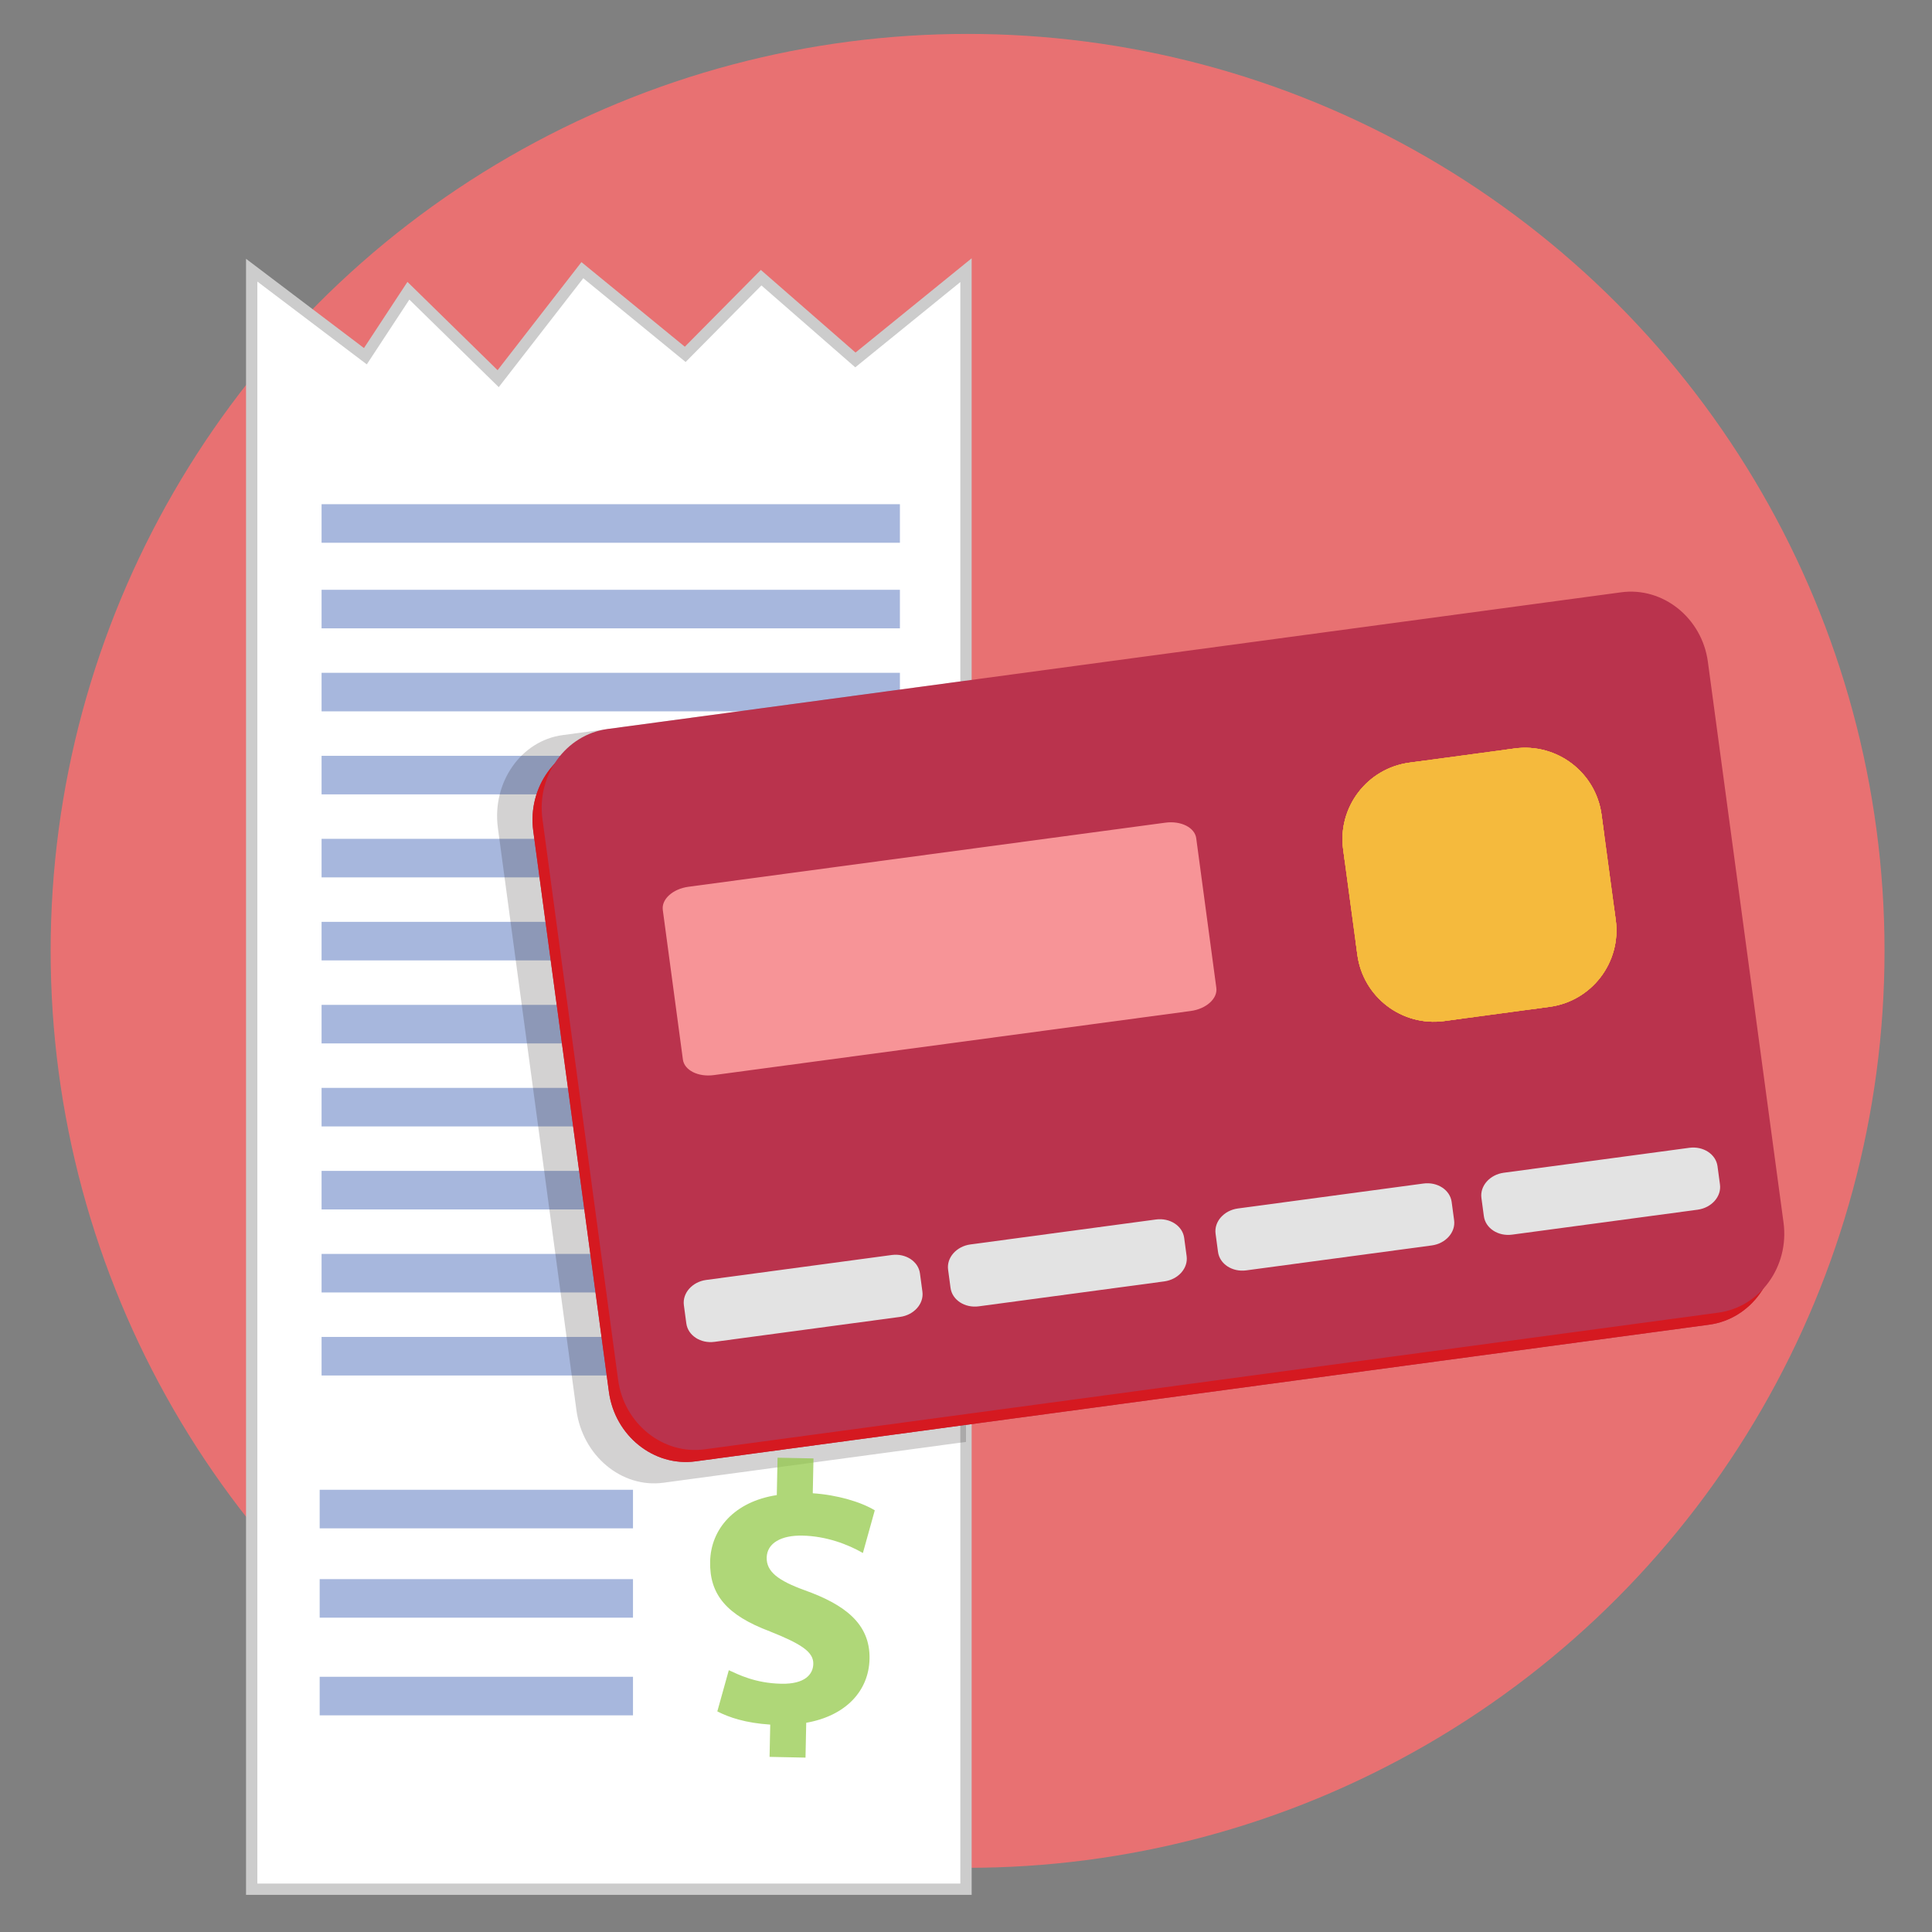 <?xml version="1.0" encoding="UTF-8" standalone="no"?>
<svg
   xmlns:dc="http://purl.org/dc/elements/1.1/"
   xmlns:cc="http://creativecommons.org/ns#"
   xmlns:rdf="http://www.w3.org/1999/02/22-rdf-syntax-ns#"
   xmlns:svg="http://www.w3.org/2000/svg"
   xmlns="http://www.w3.org/2000/svg"
   xmlns:xlink="http://www.w3.org/1999/xlink"
   xmlns:sodipodi="http://sodipodi.sourceforge.net/DTD/sodipodi-0.dtd"
   xmlns:inkscape="http://www.inkscape.org/namespaces/inkscape"
   height="512px"
   id="Layer_1"
   style="enable-background:new 0 0 512 512;"
   version="1.1"
   viewBox="0 0 512 512"
   width="512px"
   xml:space="preserve"
   sodipodi:docname="lan.svg"
   inkscape:version="0.92.1 r15371"><rect x="0" y="0" width="512" height="512" fill="#808080" stroke="none"/><defs
     id="defs152"><circle
       cx="250.189"
       cy="262.285"
       id="SVGID_1_-8"
       r="243" /><circle
       cx="250.189"
       cy="262.285"
       id="SVGID_3_-4"
       r="243" /><circle
       cx="250.189"
       cy="262.285"
       id="SVGID_5_-9"
       r="243" /><circle
       cx="250.189"
       cy="262.285"
       id="SVGID_7_-8"
       r="243" /><circle
       cx="250.189"
       cy="262.285"
       id="SVGID_9_-1"
       r="243" /><circle
       cx="250.189"
       cy="262.285"
       id="SVGID_11_"
       r="243" /><circle
       cx="250.189"
       cy="262.285"
       id="SVGID_13_"
       r="243" /><circle
       cx="250.189"
       cy="262.285"
       id="SVGID_15_"
       r="243" /><circle
       cx="250.189"
       cy="262.285"
       id="SVGID_17_-2"
       r="243" /><circle
       cx="250.189"
       cy="262.285"
       id="SVGID_19_"
       r="243" /></defs><sodipodi:namedview
     pagecolor="#ffffff"
     bordercolor="#666666"
     borderopacity="1"
     objecttolerance="10"
     gridtolerance="10"
     guidetolerance="10"
     inkscape:pageopacity="0"
     inkscape:pageshadow="2"
     inkscape:window-width="1366"
     inkscape:window-height="705"
     id="namedview150"
     showgrid="false"
     inkscape:zoom="0.23046875"
     inkscape:cx="-189.28111"
     inkscape:cy="24.037199"
     inkscape:window-x="-8"
     inkscape:window-y="-8"
     inkscape:window-maximized="1"
     inkscape:current-layer="Layer_1" /><g
     id="Layer_1_1_"
     style="fill:#e34f50;fill-opacity:1"><circle
       cx="256.42"
       cy="251.99"
       r="243"
       style="fill:#e87172;fill-opacity:1"
       id="circle2" /></g><g
     id="Layer_2"><g
       id="Favorite" /><g
       id="g146"><polygon
         points="256,71.599 256,500.659 66.7,500.659     66.7,71.599 96.83,94.399 108.23,77.049 132.02,100.349 154.33,71.599 181.59,93.909 201.71,73.589 226.69,95.389   "
         style="fill:#FFFFFF;stroke:#CCCCCC;stroke-width:3;stroke-miterlimit:10;"
         id="polygon6" /><g
         style="opacity:0.7;adobe-blending-mode:multiply;"
         id="g10"><rect
           height="10.218"
           style="fill:#8299CE;adobe-blending-mode:normal;"
           width="153.266"
           x="85.221"
           y="133.619"
           id="rect8" /></g><g
         style="opacity:0.7;adobe-blending-mode:multiply;"
         id="g14"><rect
           height="10.218"
           style="fill:#8299CE;adobe-blending-mode:normal;"
           width="83.03"
           x="84.719"
           y="394.809"
           id="rect12" /></g><g
         style="opacity:0.7;adobe-blending-mode:multiply;"
         id="g18"><rect
           height="10.218"
           style="fill:#8299CE;adobe-blending-mode:normal;"
           width="83.03"
           x="84.719"
           y="418.483"
           id="rect16" /></g><g
         style="opacity:0.7;adobe-blending-mode:multiply;"
         id="g22"><rect
           height="10.218"
           style="fill:#8299CE;adobe-blending-mode:normal;"
           width="83.03"
           x="84.719"
           y="444.366"
           id="rect20" /></g><g
         style="opacity:0.7;adobe-blending-mode:multiply;"
         id="g64"><g
           style="adobe-blending-mode:normal;"
           id="g26"><rect
             height="10.218"
             style="fill:#8299CE;"
             width="153.266"
             x="85.221"
             y="354.299"
             id="rect24" /></g><g
           style="adobe-blending-mode:normal;"
           id="g30"><rect
             height="10.218"
             style="fill:#8299CE;"
             width="153.266"
             x="85.221"
             y="332.299"
             id="rect28" /></g><g
           style="adobe-blending-mode:normal;"
           id="g34"><rect
             height="10.218"
             style="fill:#8299CE;"
             width="153.266"
             x="85.221"
             y="310.299"
             id="rect32" /></g><g
           style="adobe-blending-mode:normal;"
           id="g38"><rect
             height="10.218"
             style="fill:#8299CE;"
             width="153.266"
             x="85.221"
             y="288.299"
             id="rect36" /></g><g
           style="adobe-blending-mode:normal;"
           id="g42"><rect
             height="10.218"
             style="fill:#8299CE;"
             width="153.266"
             x="85.221"
             y="266.299"
             id="rect40" /></g><g
           style="adobe-blending-mode:normal;"
           id="g46"><rect
             height="10.218"
             style="fill:#8299CE;"
             width="153.266"
             x="85.221"
             y="244.299"
             id="rect44" /></g><g
           style="adobe-blending-mode:normal;"
           id="g50"><rect
             height="10.218"
             style="fill:#8299CE;"
             width="153.266"
             x="85.221"
             y="222.299"
             id="rect48" /></g><g
           style="adobe-blending-mode:normal;"
           id="g54"><rect
             height="10.218"
             style="fill:#8299CE;"
             width="153.266"
             x="85.221"
             y="200.299"
             id="rect52" /></g><g
           style="adobe-blending-mode:normal;"
           id="g58"><rect
             height="10.218"
             style="fill:#8299CE;"
             width="153.266"
             x="85.221"
             y="178.299"
             id="rect56" /></g><g
           style="adobe-blending-mode:normal;"
           id="g62"><rect
             height="10.218"
             style="fill:#8299CE;"
             width="153.266"
             x="85.221"
             y="156.299"
             id="rect60" /></g></g><g
         id="g68"><path
           d="M256,180.389v201.73     l-80.18,10.82c-11.07,1.5-21.44-7.16-23.06-19.22l-11.41-84.65l-3.2-23.67l-2.46-18.19l-3.74-27.76     c-1.63-12.05,6.1-23.16,17.16-24.64l27.81-3.75L256,180.389z"
           style="opacity:0.2;fill:#231F20;adobe-blending-mode:multiply;enable-background:new    ;"
           id="path66" /></g><g
         id="g74"><path
           d="M470.222,327.189c1.564,11.635-6.206,22.366-17.265,23.863l-186.137,25.09l-82.493,11.129     c-11.069,1.498-21.397-6.8-22.959-18.425l-10.993-81.553l-3.085-22.802l-2.365-17.521l-3.606-26.748     c-1.571-11.614,6.207-22.356,17.268-23.843l27.809-3.748l111.271-15.018l10.505-1.412l119.033-16.051     c11.07-1.488,21.407,6.799,22.969,18.424l17.353,128.645L470.222,327.189z"
           style="fill:#BA334D;"
           id="path70" /><path
           d="M470.222,327.189     c1.564,11.635-6.206,22.366-17.265,23.863l-186.137,25.09l-82.493,11.129c-11.069,1.498-21.397-6.8-22.959-18.425l-10.993-81.553     l-3.085-22.802l-2.365-17.521l-3.606-26.748c-1.571-11.614,6.207-22.356,17.268-23.843l27.809-3.748l111.271-15.018l10.505-1.412     l119.033-16.051c11.07-1.488,21.407,6.799,22.969,18.424l17.353,128.645L470.222,327.189z"
           style="fill:#D51920;adobe-blending-mode:multiply;enable-background:new    ;"
           id="path72" /></g><path
         d="M472.654,324.001c1.564,11.635-6.206,22.366-17.265,23.863l-186.137,25.091l-82.493,11.129    c-11.069,1.498-21.397-6.8-22.959-18.425l-10.993-81.553l-3.085-22.802l-2.365-17.521l-3.606-26.748    c-1.571-11.614,6.207-22.356,17.268-23.843l27.809-3.748l111.271-15.018l10.505-1.412l119.033-16.051    c11.07-1.488,21.407,6.799,22.969,18.424l17.353,128.645L472.654,324.001z"
         style="fill:#BA334D;"
         id="path76" /><path
         d="M244.449,342.31c0.429,3.194-2.224,6.186-5.927,6.684l-49.158,6.608    c-3.703,0.498-7.052-1.688-7.481-4.882l-0.65-4.839c-0.429-3.194,2.224-6.186,5.927-6.684l49.158-6.608    c3.703-0.498,7.052,1.688,7.481,4.882L244.449,342.31z"
         style="fill:#E3E3E3;"
         id="path78" /><path
         d="M314.47,332.898c0.429,3.194-2.224,6.186-5.927,6.684l-49.158,6.608    c-3.703,0.498-7.052-1.688-7.481-4.882l-0.65-4.839c-0.429-3.194,2.224-6.186,5.927-6.684l49.158-6.608    c3.703-0.498,7.052,1.688,7.481,4.882L314.47,332.898z"
         style="fill:#E3E3E3;"
         id="path80" /><path
         d="M385.355,323.37c0.429,3.194-2.224,6.186-5.927,6.684l-49.158,6.608    c-3.703,0.498-7.052-1.688-7.481-4.882l-0.65-4.839c-0.429-3.194,2.224-6.186,5.927-6.684l49.158-6.608    c3.703-0.498,7.052,1.688,7.481,4.882L385.355,323.37z"
         style="fill:#E3E3E3;"
         id="path82" /><path
         d="M455.808,313.9c0.429,3.194-2.224,6.186-5.927,6.684l-49.158,6.608    c-3.703,0.498-7.052-1.688-7.481-4.881l-0.65-4.839c-0.429-3.194,2.224-6.186,5.927-6.684l49.158-6.608    c3.703-0.498,7.052,1.688,7.481,4.881L455.808,313.9z"
         style="fill:#E3E3E3;"
         id="path84" /><path
         d="M322.341,261.791    c0.381,2.831-2.661,5.577-6.794,6.133l-126.398,16.99c-4.133,0.556-7.792-1.289-8.173-4.121l-5.33-39.655    c-0.381-2.831,2.661-5.577,6.794-6.132l126.398-16.99c4.133-0.556,7.792,1.289,8.173,4.121L322.341,261.791z"
         id="XMLID_1_"
         style="fill:#F79497;adobe-blending-mode:screen;enable-background:new    ;" /><g
         id="g140"><g
           id="g88"><path
             d="M359.72,253.047c1.51,11.197,11.811,19.049,23.007,17.539l27.925-3.766      c11.197-1.51,19.049-11.811,17.539-23.007l-3.766-27.925c-1.51-11.197-11.811-19.049-23.007-17.539l-27.925,3.766      c-11.197,1.51-19.049,11.811-17.539,23.007L359.72,253.047z"
             id="SVGID_17_"
             style="fill:#F5BA3D;" /></g><g
           id="g98"><defs
             id="defs91"><path
               d="M359.72,253.047c1.51,11.197,11.811,19.049,23.007,17.539l27.925-3.766       c11.197-1.51,19.049-11.811,17.539-23.007l-3.766-27.925c-1.51-11.197-11.811-19.049-23.007-17.539l-27.925,3.766       c-11.197,1.51-19.049,11.811-17.539,23.007L359.72,253.047z"
               id="SVGID_1_" /></defs><clipPath
             id="SVGID_2_"><use
               style="overflow:visible;"
               xlink:href="#SVGID_1_"
               id="use93" /></clipPath><path
             d="M359.72,253.047c1.51,11.197,11.811,19.049,23.007,17.539l27.925-3.766      c11.197-1.51,19.049-11.811,17.539-23.007l-3.766-27.925c-1.51-11.197-11.811-19.049-23.007-17.539l-27.925,3.766      c-11.197,1.51-19.049,11.811-17.539,23.007L359.72,253.047z"
             style="clip-path:url(#SVGID_2_);fill:#F5BA3D;"
             clip-path="url(#SVGID_2_)"
             id="path96" /></g><g
           id="g108"><defs
             id="defs101"><path
               d="M359.72,253.047c1.51,11.197,11.811,19.049,23.007,17.539l27.925-3.766       c11.197-1.51,19.049-11.811,17.539-23.007l-3.766-27.925c-1.51-11.197-11.811-19.049-23.007-17.539l-27.925,3.766       c-11.197,1.51-19.049,11.811-17.539,23.007L359.72,253.047z"
               id="SVGID_3_" /></defs><clipPath
             id="SVGID_4_"><use
               style="overflow:visible;"
               xlink:href="#SVGID_3_"
               id="use103" /></clipPath><circle
             cx="359.306"
             cy="238.872"
             r="41.741"
             style="clip-path:url(#SVGID_4_);fill:#F5BA3D;"
             clip-path="url(#SVGID_4_)"
             id="circle106" /></g><g
           id="g118"><defs
             id="defs111"><path
               d="M359.72,253.047c1.51,11.197,11.811,19.049,23.007,17.539l27.925-3.766       c11.197-1.51,19.049-11.811,17.539-23.007l-3.766-27.925c-1.51-11.197-11.811-19.049-23.007-17.539l-27.925,3.766       c-11.197,1.51-19.049,11.811-17.539,23.007L359.72,253.047z"
               id="SVGID_5_" /></defs><clipPath
             id="SVGID_6_"><use
               style="overflow:visible;"
               xlink:href="#SVGID_5_"
               id="use113" /></clipPath><circle
             cx="425.686"
             cy="230.807"
             r="41.741"
             style="clip-path:url(#SVGID_6_);fill:#F5BA3D;"
             clip-path="url(#SVGID_6_)"
             id="circle116" /></g><g
           id="g128"><defs
             id="defs121"><path
               d="M359.72,253.047c1.51,11.197,11.811,19.049,23.007,17.539l27.925-3.766       c11.197-1.51,19.049-11.811,17.539-23.007l-3.766-27.925c-1.51-11.197-11.811-19.049-23.007-17.539l-27.925,3.766       c-11.197,1.51-19.049,11.811-17.539,23.007L359.72,253.047z"
               id="SVGID_7_" /></defs><clipPath
             id="SVGID_8_"><use
               style="overflow:visible;"
               xlink:href="#SVGID_7_"
               id="use123" /></clipPath><circle
             cx="388.464"
             cy="201.65"
             r="41.741"
             style="clip-path:url(#SVGID_8_);fill:#F5BA3D;"
             clip-path="url(#SVGID_8_)"
             id="circle126" /></g><g
           id="g138"><defs
             id="defs131"><path
               d="M359.72,253.047c1.51,11.197,11.811,19.049,23.007,17.539l27.925-3.766       c11.197-1.51,19.049-11.811,17.539-23.007l-3.766-27.925c-1.51-11.197-11.811-19.049-23.007-17.539l-27.925,3.766       c-11.197,1.51-19.049,11.811-17.539,23.007L359.72,253.047z"
               id="SVGID_9_" /></defs><clipPath
             id="SVGID_10_"><use
               style="overflow:visible;"
               xlink:href="#SVGID_9_"
               id="use133" /></clipPath><circle
             cx="396.528"
             cy="268.03"
             r="41.741"
             style="clip-path:url(#SVGID_10_);fill:#F5BA3D;"
             clip-path="url(#SVGID_10_)"
             id="circle136" /></g></g><g
         style="opacity:0.7;"
         id="g144"><path
           d="M215.583,386.5l-0.19,9.231c6.505,0.426,12.786,2.304,16.434,4.518l-3.149,11.31     c-4.035-2.32-9.727-4.478-16.043-4.608c-5.539-0.114-9.373,1.947-9.453,5.833c-0.076,3.692,2.986,6.089,10.127,8.666     c10.326,3.712,17.319,8.716,17.126,18.143c-0.176,8.552-6.338,15.133-16.777,16.96l-0.19,9.232l-9.523-0.196l0.176-8.552     c-6.505-0.425-10.85-1.875-14.025-3.497l3.045-10.922c2.504,1.12,6.929,3.447,13.925,3.591c6.316,0.13,8.413-2.549,8.469-5.269     c0.066-3.207-3.293-5.318-11.489-8.598c-11.48-4.318-16.034-9.759-15.854-18.505c0.178-8.648,6.451-15.908,17.667-17.622     l0.204-9.911L215.583,386.5z"
           style="fill:#8DC63F;"
           id="path142" /></g></g></g></svg>